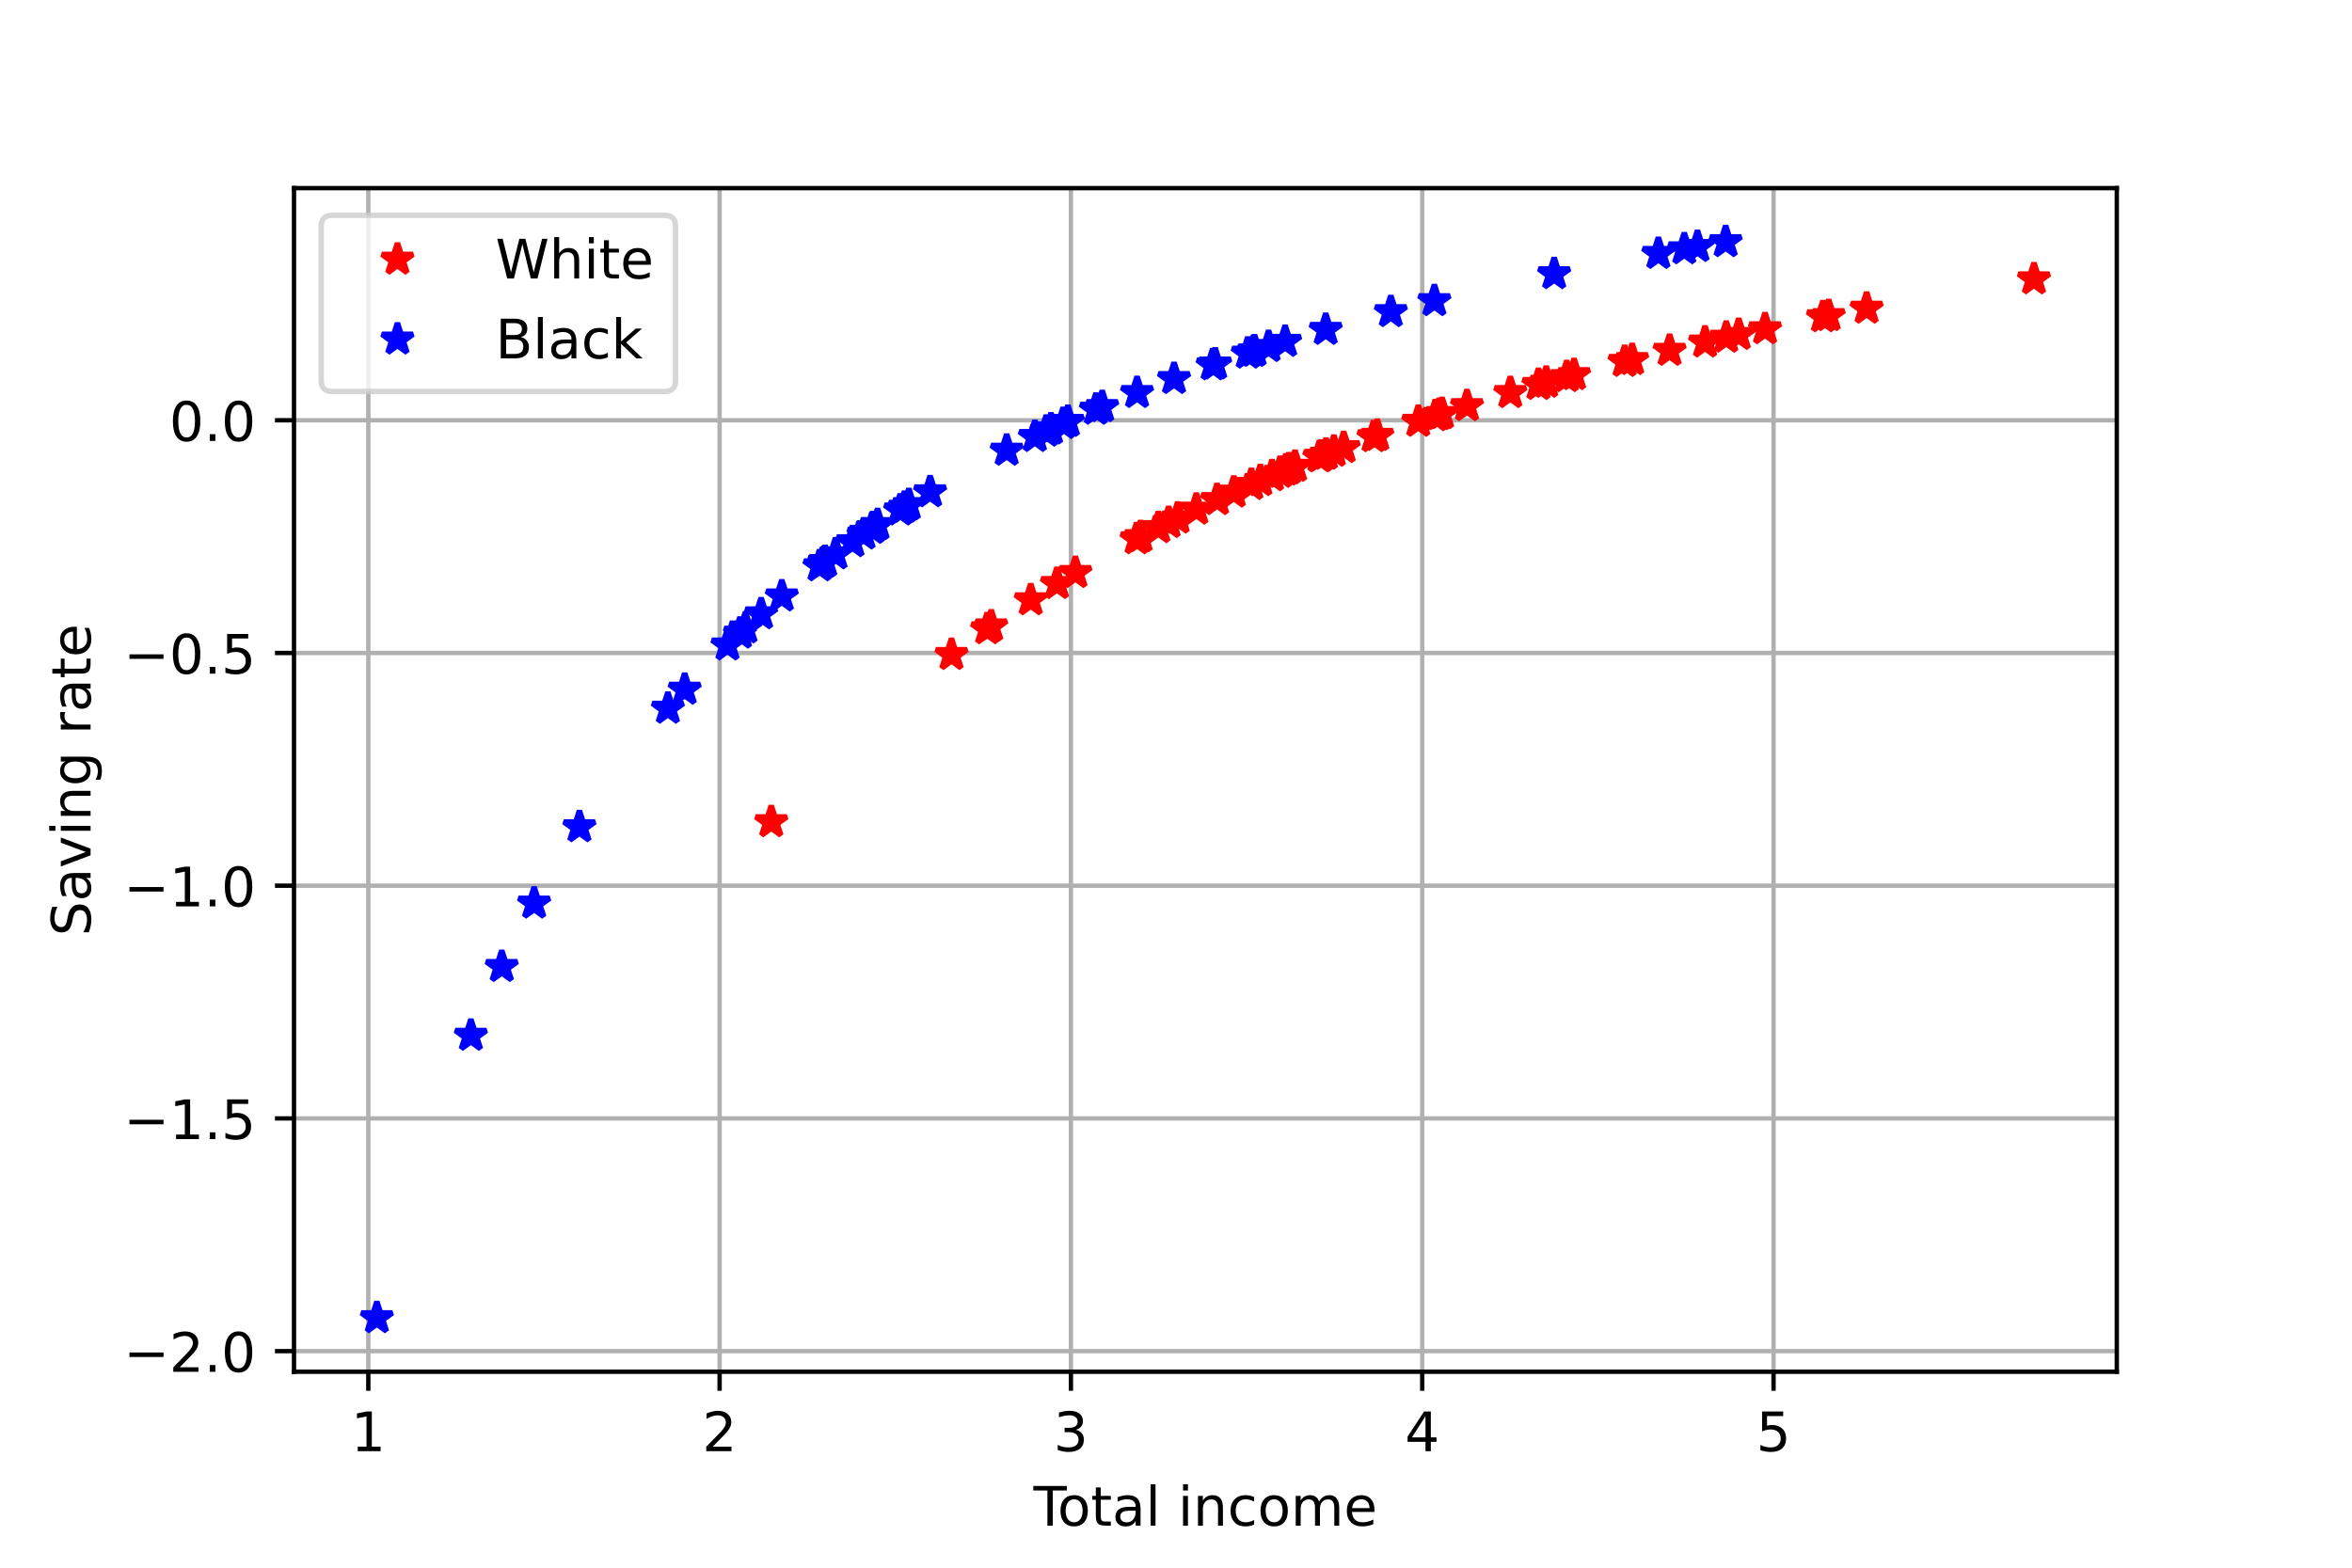 <?xml version="1.0" encoding="utf-8" standalone="no"?>
<!DOCTYPE svg PUBLIC "-//W3C//DTD SVG 1.1//EN"
  "http://www.w3.org/Graphics/SVG/1.1/DTD/svg11.dtd">
<!-- Created with matplotlib (https://matplotlib.org/) -->
<svg height="288pt" version="1.1" viewBox="0 0 432 288" width="432pt" xmlns="http://www.w3.org/2000/svg" xmlns:xlink="http://www.w3.org/1999/xlink">
 <defs>
  <style type="text/css">
*{stroke-linecap:butt;stroke-linejoin:round;}
  </style>
 </defs>
 <g id="figure_1">
  <g id="patch_1">
   <path d="M 0 288 
L 432 288 
L 432 0 
L 0 0 
z
" style="fill:#ffffff;"/>
  </g>
  <g id="axes_1">
   <g id="patch_2">
    <path d="M 54 252 
L 388.8 252 
L 388.8 34.56 
L 54 34.56 
z
" style="fill:#ffffff;"/>
   </g>
   <g id="matplotlib.axis_1">
    <g id="xtick_1">
     <g id="line2d_1">
      <path clip-path="url(#p5f784f57db)" d="M 67.647 252 
L 67.647 34.56 
" style="fill:none;stroke:#b0b0b0;stroke-linecap:square;stroke-width:0.8;"/>
     </g>
     <g id="line2d_2">
      <defs>
       <path d="M 0 0 
L 0 3.5 
" id="m9516f89554" style="stroke:#000000;stroke-width:0.8;"/>
      </defs>
      <g>
       <use style="stroke:#000000;stroke-width:0.8;" x="67.647" xlink:href="#m9516f89554" y="252"/>
      </g>
     </g>
     <g id="text_1">
      <!-- 1 -->
      <defs>
       <path d="M 12.406 8.297 
L 28.516 8.297 
L 28.516 63.922 
L 10.984 60.406 
L 10.984 69.391 
L 28.422 72.906 
L 38.281 72.906 
L 38.281 8.297 
L 54.391 8.297 
L 54.391 0 
L 12.406 0 
z
" id="DejaVuSans-49"/>
      </defs>
      <g transform="translate(64.465 266.598)scale(0.1 -0.1)">
       <use xlink:href="#DejaVuSans-49"/>
      </g>
     </g>
    </g>
    <g id="xtick_2">
     <g id="line2d_3">
      <path clip-path="url(#p5f784f57db)" d="M 132.173 252 
L 132.173 34.56 
" style="fill:none;stroke:#b0b0b0;stroke-linecap:square;stroke-width:0.8;"/>
     </g>
     <g id="line2d_4">
      <g>
       <use style="stroke:#000000;stroke-width:0.8;" x="132.173" xlink:href="#m9516f89554" y="252"/>
      </g>
     </g>
     <g id="text_2">
      <!-- 2 -->
      <defs>
       <path d="M 19.188 8.297 
L 53.609 8.297 
L 53.609 0 
L 7.328 0 
L 7.328 8.297 
Q 12.938 14.109 22.625 23.891 
Q 32.328 33.688 34.812 36.531 
Q 39.547 41.844 41.422 45.531 
Q 43.312 49.219 43.312 52.781 
Q 43.312 58.594 39.234 62.25 
Q 35.156 65.922 28.609 65.922 
Q 23.969 65.922 18.812 64.312 
Q 13.672 62.703 7.812 59.422 
L 7.812 69.391 
Q 13.766 71.781 18.938 73 
Q 24.125 74.219 28.422 74.219 
Q 39.75 74.219 46.484 68.547 
Q 53.219 62.891 53.219 53.422 
Q 53.219 48.922 51.531 44.891 
Q 49.859 40.875 45.406 35.406 
Q 44.188 33.984 37.641 27.219 
Q 31.109 20.453 19.188 8.297 
z
" id="DejaVuSans-50"/>
      </defs>
      <g transform="translate(128.992 266.598)scale(0.1 -0.1)">
       <use xlink:href="#DejaVuSans-50"/>
      </g>
     </g>
    </g>
    <g id="xtick_3">
     <g id="line2d_5">
      <path clip-path="url(#p5f784f57db)" d="M 196.7 252 
L 196.7 34.56 
" style="fill:none;stroke:#b0b0b0;stroke-linecap:square;stroke-width:0.8;"/>
     </g>
     <g id="line2d_6">
      <g>
       <use style="stroke:#000000;stroke-width:0.8;" x="196.7" xlink:href="#m9516f89554" y="252"/>
      </g>
     </g>
     <g id="text_3">
      <!-- 3 -->
      <defs>
       <path d="M 40.578 39.312 
Q 47.656 37.797 51.625 33 
Q 55.609 28.219 55.609 21.188 
Q 55.609 10.406 48.188 4.484 
Q 40.766 -1.422 27.094 -1.422 
Q 22.516 -1.422 17.656 -0.516 
Q 12.797 0.391 7.625 2.203 
L 7.625 11.719 
Q 11.719 9.328 16.594 8.109 
Q 21.484 6.891 26.812 6.891 
Q 36.078 6.891 40.938 10.547 
Q 45.797 14.203 45.797 21.188 
Q 45.797 27.641 41.281 31.266 
Q 36.766 34.906 28.719 34.906 
L 20.219 34.906 
L 20.219 43.016 
L 29.109 43.016 
Q 36.375 43.016 40.234 45.922 
Q 44.094 48.828 44.094 54.297 
Q 44.094 59.906 40.109 62.906 
Q 36.141 65.922 28.719 65.922 
Q 24.656 65.922 20.016 65.031 
Q 15.375 64.156 9.812 62.312 
L 9.812 71.094 
Q 15.438 72.656 20.344 73.438 
Q 25.25 74.219 29.594 74.219 
Q 40.828 74.219 47.359 69.109 
Q 53.906 64.016 53.906 55.328 
Q 53.906 49.266 50.438 45.094 
Q 46.969 40.922 40.578 39.312 
z
" id="DejaVuSans-51"/>
      </defs>
      <g transform="translate(193.519 266.598)scale(0.1 -0.1)">
       <use xlink:href="#DejaVuSans-51"/>
      </g>
     </g>
    </g>
    <g id="xtick_4">
     <g id="line2d_7">
      <path clip-path="url(#p5f784f57db)" d="M 261.227 252 
L 261.227 34.56 
" style="fill:none;stroke:#b0b0b0;stroke-linecap:square;stroke-width:0.8;"/>
     </g>
     <g id="line2d_8">
      <g>
       <use style="stroke:#000000;stroke-width:0.8;" x="261.227" xlink:href="#m9516f89554" y="252"/>
      </g>
     </g>
     <g id="text_4">
      <!-- 4 -->
      <defs>
       <path d="M 37.797 64.312 
L 12.891 25.391 
L 37.797 25.391 
z
M 35.203 72.906 
L 47.609 72.906 
L 47.609 25.391 
L 58.016 25.391 
L 58.016 17.188 
L 47.609 17.188 
L 47.609 0 
L 37.797 0 
L 37.797 17.188 
L 4.891 17.188 
L 4.891 26.703 
z
" id="DejaVuSans-52"/>
      </defs>
      <g transform="translate(258.045 266.598)scale(0.1 -0.1)">
       <use xlink:href="#DejaVuSans-52"/>
      </g>
     </g>
    </g>
    <g id="xtick_5">
     <g id="line2d_9">
      <path clip-path="url(#p5f784f57db)" d="M 325.753 252 
L 325.753 34.56 
" style="fill:none;stroke:#b0b0b0;stroke-linecap:square;stroke-width:0.8;"/>
     </g>
     <g id="line2d_10">
      <g>
       <use style="stroke:#000000;stroke-width:0.8;" x="325.753" xlink:href="#m9516f89554" y="252"/>
      </g>
     </g>
     <g id="text_5">
      <!-- 5 -->
      <defs>
       <path d="M 10.797 72.906 
L 49.516 72.906 
L 49.516 64.594 
L 19.828 64.594 
L 19.828 46.734 
Q 21.969 47.469 24.109 47.828 
Q 26.266 48.188 28.422 48.188 
Q 40.625 48.188 47.75 41.5 
Q 54.891 34.812 54.891 23.391 
Q 54.891 11.625 47.562 5.094 
Q 40.234 -1.422 26.906 -1.422 
Q 22.312 -1.422 17.547 -0.641 
Q 12.797 0.141 7.719 1.703 
L 7.719 11.625 
Q 12.109 9.234 16.797 8.062 
Q 21.484 6.891 26.703 6.891 
Q 35.156 6.891 40.078 11.328 
Q 45.016 15.766 45.016 23.391 
Q 45.016 31 40.078 35.438 
Q 35.156 39.891 26.703 39.891 
Q 22.75 39.891 18.812 39.016 
Q 14.891 38.141 10.797 36.281 
z
" id="DejaVuSans-53"/>
      </defs>
      <g transform="translate(322.572 266.598)scale(0.1 -0.1)">
       <use xlink:href="#DejaVuSans-53"/>
      </g>
     </g>
    </g>
    <g id="text_6">
     <!-- Total income -->
     <defs>
      <path d="M -0.297 72.906 
L 61.375 72.906 
L 61.375 64.594 
L 35.5 64.594 
L 35.5 0 
L 25.594 0 
L 25.594 64.594 
L -0.297 64.594 
z
" id="DejaVuSans-84"/>
      <path d="M 30.609 48.391 
Q 23.391 48.391 19.188 42.75 
Q 14.984 37.109 14.984 27.297 
Q 14.984 17.484 19.156 11.844 
Q 23.344 6.203 30.609 6.203 
Q 37.797 6.203 41.984 11.859 
Q 46.188 17.531 46.188 27.297 
Q 46.188 37.016 41.984 42.703 
Q 37.797 48.391 30.609 48.391 
z
M 30.609 56 
Q 42.328 56 49.016 48.375 
Q 55.719 40.766 55.719 27.297 
Q 55.719 13.875 49.016 6.219 
Q 42.328 -1.422 30.609 -1.422 
Q 18.844 -1.422 12.172 6.219 
Q 5.516 13.875 5.516 27.297 
Q 5.516 40.766 12.172 48.375 
Q 18.844 56 30.609 56 
z
" id="DejaVuSans-111"/>
      <path d="M 18.312 70.219 
L 18.312 54.688 
L 36.812 54.688 
L 36.812 47.703 
L 18.312 47.703 
L 18.312 18.016 
Q 18.312 11.328 20.141 9.422 
Q 21.969 7.516 27.594 7.516 
L 36.812 7.516 
L 36.812 0 
L 27.594 0 
Q 17.188 0 13.234 3.875 
Q 9.281 7.766 9.281 18.016 
L 9.281 47.703 
L 2.688 47.703 
L 2.688 54.688 
L 9.281 54.688 
L 9.281 70.219 
z
" id="DejaVuSans-116"/>
      <path d="M 34.281 27.484 
Q 23.391 27.484 19.188 25 
Q 14.984 22.516 14.984 16.5 
Q 14.984 11.719 18.141 8.906 
Q 21.297 6.109 26.703 6.109 
Q 34.188 6.109 38.703 11.406 
Q 43.219 16.703 43.219 25.484 
L 43.219 27.484 
z
M 52.203 31.203 
L 52.203 0 
L 43.219 0 
L 43.219 8.297 
Q 40.141 3.328 35.547 0.953 
Q 30.953 -1.422 24.312 -1.422 
Q 15.922 -1.422 10.953 3.297 
Q 6 8.016 6 15.922 
Q 6 25.141 12.172 29.828 
Q 18.359 34.516 30.609 34.516 
L 43.219 34.516 
L 43.219 35.406 
Q 43.219 41.609 39.141 45 
Q 35.062 48.391 27.688 48.391 
Q 23 48.391 18.547 47.266 
Q 14.109 46.141 10.016 43.891 
L 10.016 52.203 
Q 14.938 54.109 19.578 55.047 
Q 24.219 56 28.609 56 
Q 40.484 56 46.344 49.844 
Q 52.203 43.703 52.203 31.203 
z
" id="DejaVuSans-97"/>
      <path d="M 9.422 75.984 
L 18.406 75.984 
L 18.406 0 
L 9.422 0 
z
" id="DejaVuSans-108"/>
      <path id="DejaVuSans-32"/>
      <path d="M 9.422 54.688 
L 18.406 54.688 
L 18.406 0 
L 9.422 0 
z
M 9.422 75.984 
L 18.406 75.984 
L 18.406 64.594 
L 9.422 64.594 
z
" id="DejaVuSans-105"/>
      <path d="M 54.891 33.016 
L 54.891 0 
L 45.906 0 
L 45.906 32.719 
Q 45.906 40.484 42.875 44.328 
Q 39.844 48.188 33.797 48.188 
Q 26.516 48.188 22.312 43.547 
Q 18.109 38.922 18.109 30.906 
L 18.109 0 
L 9.078 0 
L 9.078 54.688 
L 18.109 54.688 
L 18.109 46.188 
Q 21.344 51.125 25.703 53.562 
Q 30.078 56 35.797 56 
Q 45.219 56 50.047 50.172 
Q 54.891 44.344 54.891 33.016 
z
" id="DejaVuSans-110"/>
      <path d="M 48.781 52.594 
L 48.781 44.188 
Q 44.969 46.297 41.141 47.344 
Q 37.312 48.391 33.406 48.391 
Q 24.656 48.391 19.812 42.844 
Q 14.984 37.312 14.984 27.297 
Q 14.984 17.281 19.812 11.734 
Q 24.656 6.203 33.406 6.203 
Q 37.312 6.203 41.141 7.25 
Q 44.969 8.297 48.781 10.406 
L 48.781 2.094 
Q 45.016 0.344 40.984 -0.531 
Q 36.969 -1.422 32.422 -1.422 
Q 20.062 -1.422 12.781 6.344 
Q 5.516 14.109 5.516 27.297 
Q 5.516 40.672 12.859 48.328 
Q 20.219 56 33.016 56 
Q 37.156 56 41.109 55.141 
Q 45.062 54.297 48.781 52.594 
z
" id="DejaVuSans-99"/>
      <path d="M 52 44.188 
Q 55.375 50.25 60.062 53.125 
Q 64.75 56 71.094 56 
Q 79.641 56 84.281 50.016 
Q 88.922 44.047 88.922 33.016 
L 88.922 0 
L 79.891 0 
L 79.891 32.719 
Q 79.891 40.578 77.094 44.375 
Q 74.312 48.188 68.609 48.188 
Q 61.625 48.188 57.562 43.547 
Q 53.516 38.922 53.516 30.906 
L 53.516 0 
L 44.484 0 
L 44.484 32.719 
Q 44.484 40.625 41.703 44.406 
Q 38.922 48.188 33.109 48.188 
Q 26.219 48.188 22.156 43.531 
Q 18.109 38.875 18.109 30.906 
L 18.109 0 
L 9.078 0 
L 9.078 54.688 
L 18.109 54.688 
L 18.109 46.188 
Q 21.188 51.219 25.484 53.609 
Q 29.781 56 35.688 56 
Q 41.656 56 45.828 52.969 
Q 50 49.953 52 44.188 
z
" id="DejaVuSans-109"/>
      <path d="M 56.203 29.594 
L 56.203 25.203 
L 14.891 25.203 
Q 15.484 15.922 20.484 11.062 
Q 25.484 6.203 34.422 6.203 
Q 39.594 6.203 44.453 7.469 
Q 49.312 8.734 54.109 11.281 
L 54.109 2.781 
Q 49.266 0.734 44.188 -0.344 
Q 39.109 -1.422 33.891 -1.422 
Q 20.797 -1.422 13.156 6.188 
Q 5.516 13.812 5.516 26.812 
Q 5.516 40.234 12.766 48.109 
Q 20.016 56 32.328 56 
Q 43.359 56 49.781 48.891 
Q 56.203 41.797 56.203 29.594 
z
M 47.219 32.234 
Q 47.125 39.594 43.094 43.984 
Q 39.062 48.391 32.422 48.391 
Q 24.906 48.391 20.391 44.141 
Q 15.875 39.891 15.188 32.172 
z
" id="DejaVuSans-101"/>
     </defs>
     <g transform="translate(189.821 280.277)scale(0.1 -0.1)">
      <use xlink:href="#DejaVuSans-84"/>
      <use x="44.084" xlink:href="#DejaVuSans-111"/>
      <use x="105.266" xlink:href="#DejaVuSans-116"/>
      <use x="144.475" xlink:href="#DejaVuSans-97"/>
      <use x="205.754" xlink:href="#DejaVuSans-108"/>
      <use x="233.537" xlink:href="#DejaVuSans-32"/>
      <use x="265.324" xlink:href="#DejaVuSans-105"/>
      <use x="293.107" xlink:href="#DejaVuSans-110"/>
      <use x="356.486" xlink:href="#DejaVuSans-99"/>
      <use x="411.467" xlink:href="#DejaVuSans-111"/>
      <use x="472.648" xlink:href="#DejaVuSans-109"/>
      <use x="570.061" xlink:href="#DejaVuSans-101"/>
     </g>
    </g>
   </g>
   <g id="matplotlib.axis_2">
    <g id="ytick_1">
     <g id="line2d_11">
      <path clip-path="url(#p5f784f57db)" d="M 54 248.215 
L 388.8 248.215 
" style="fill:none;stroke:#b0b0b0;stroke-linecap:square;stroke-width:0.8;"/>
     </g>
     <g id="line2d_12">
      <defs>
       <path d="M 0 0 
L -3.5 0 
" id="mc848dad2c8" style="stroke:#000000;stroke-width:0.8;"/>
      </defs>
      <g>
       <use style="stroke:#000000;stroke-width:0.8;" x="54" xlink:href="#mc848dad2c8" y="248.215"/>
      </g>
     </g>
     <g id="text_7">
      <!-- −2.0 -->
      <defs>
       <path d="M 10.594 35.5 
L 73.188 35.5 
L 73.188 27.203 
L 10.594 27.203 
z
" id="DejaVuSans-8722"/>
       <path d="M 10.688 12.406 
L 21 12.406 
L 21 0 
L 10.688 0 
z
" id="DejaVuSans-46"/>
       <path d="M 31.781 66.406 
Q 24.172 66.406 20.328 58.906 
Q 16.5 51.422 16.5 36.375 
Q 16.5 21.391 20.328 13.891 
Q 24.172 6.391 31.781 6.391 
Q 39.453 6.391 43.281 13.891 
Q 47.125 21.391 47.125 36.375 
Q 47.125 51.422 43.281 58.906 
Q 39.453 66.406 31.781 66.406 
z
M 31.781 74.219 
Q 44.047 74.219 50.516 64.516 
Q 56.984 54.828 56.984 36.375 
Q 56.984 17.969 50.516 8.266 
Q 44.047 -1.422 31.781 -1.422 
Q 19.531 -1.422 13.062 8.266 
Q 6.594 17.969 6.594 36.375 
Q 6.594 54.828 13.062 64.516 
Q 19.531 74.219 31.781 74.219 
z
" id="DejaVuSans-48"/>
      </defs>
      <g transform="translate(22.717 252.014)scale(0.1 -0.1)">
       <use xlink:href="#DejaVuSans-8722"/>
       <use x="83.789" xlink:href="#DejaVuSans-50"/>
       <use x="147.412" xlink:href="#DejaVuSans-46"/>
       <use x="179.199" xlink:href="#DejaVuSans-48"/>
      </g>
     </g>
    </g>
    <g id="ytick_2">
     <g id="line2d_13">
      <path clip-path="url(#p5f784f57db)" d="M 54 205.463 
L 388.8 205.463 
" style="fill:none;stroke:#b0b0b0;stroke-linecap:square;stroke-width:0.8;"/>
     </g>
     <g id="line2d_14">
      <g>
       <use style="stroke:#000000;stroke-width:0.8;" x="54" xlink:href="#mc848dad2c8" y="205.463"/>
      </g>
     </g>
     <g id="text_8">
      <!-- −1.5 -->
      <g transform="translate(22.717 209.262)scale(0.1 -0.1)">
       <use xlink:href="#DejaVuSans-8722"/>
       <use x="83.789" xlink:href="#DejaVuSans-49"/>
       <use x="147.412" xlink:href="#DejaVuSans-46"/>
       <use x="179.199" xlink:href="#DejaVuSans-53"/>
      </g>
     </g>
    </g>
    <g id="ytick_3">
     <g id="line2d_15">
      <path clip-path="url(#p5f784f57db)" d="M 54 162.711 
L 388.8 162.711 
" style="fill:none;stroke:#b0b0b0;stroke-linecap:square;stroke-width:0.8;"/>
     </g>
     <g id="line2d_16">
      <g>
       <use style="stroke:#000000;stroke-width:0.8;" x="54" xlink:href="#mc848dad2c8" y="162.711"/>
      </g>
     </g>
     <g id="text_9">
      <!-- −1.0 -->
      <g transform="translate(22.717 166.51)scale(0.1 -0.1)">
       <use xlink:href="#DejaVuSans-8722"/>
       <use x="83.789" xlink:href="#DejaVuSans-49"/>
       <use x="147.412" xlink:href="#DejaVuSans-46"/>
       <use x="179.199" xlink:href="#DejaVuSans-48"/>
      </g>
     </g>
    </g>
    <g id="ytick_4">
     <g id="line2d_17">
      <path clip-path="url(#p5f784f57db)" d="M 54 119.959 
L 388.8 119.959 
" style="fill:none;stroke:#b0b0b0;stroke-linecap:square;stroke-width:0.8;"/>
     </g>
     <g id="line2d_18">
      <g>
       <use style="stroke:#000000;stroke-width:0.8;" x="54" xlink:href="#mc848dad2c8" y="119.959"/>
      </g>
     </g>
     <g id="text_10">
      <!-- −0.5 -->
      <g transform="translate(22.717 123.759)scale(0.1 -0.1)">
       <use xlink:href="#DejaVuSans-8722"/>
       <use x="83.789" xlink:href="#DejaVuSans-48"/>
       <use x="147.412" xlink:href="#DejaVuSans-46"/>
       <use x="179.199" xlink:href="#DejaVuSans-53"/>
      </g>
     </g>
    </g>
    <g id="ytick_5">
     <g id="line2d_19">
      <path clip-path="url(#p5f784f57db)" d="M 54 77.208 
L 388.8 77.208 
" style="fill:none;stroke:#b0b0b0;stroke-linecap:square;stroke-width:0.8;"/>
     </g>
     <g id="line2d_20">
      <g>
       <use style="stroke:#000000;stroke-width:0.8;" x="54" xlink:href="#mc848dad2c8" y="77.208"/>
      </g>
     </g>
     <g id="text_11">
      <!-- 0.0 -->
      <g transform="translate(31.097 81.007)scale(0.1 -0.1)">
       <use xlink:href="#DejaVuSans-48"/>
       <use x="63.623" xlink:href="#DejaVuSans-46"/>
       <use x="95.41" xlink:href="#DejaVuSans-48"/>
      </g>
     </g>
    </g>
    <g id="text_12">
     <!-- Saving rate -->
     <defs>
      <path d="M 53.516 70.516 
L 53.516 60.891 
Q 47.906 63.578 42.922 64.891 
Q 37.938 66.219 33.297 66.219 
Q 25.25 66.219 20.875 63.094 
Q 16.5 59.969 16.5 54.203 
Q 16.5 49.359 19.406 46.891 
Q 22.312 44.438 30.422 42.922 
L 36.375 41.703 
Q 47.406 39.594 52.656 34.297 
Q 57.906 29 57.906 20.125 
Q 57.906 9.516 50.797 4.047 
Q 43.703 -1.422 29.984 -1.422 
Q 24.812 -1.422 18.969 -0.25 
Q 13.141 0.922 6.891 3.219 
L 6.891 13.375 
Q 12.891 10.016 18.656 8.297 
Q 24.422 6.594 29.984 6.594 
Q 38.422 6.594 43.016 9.906 
Q 47.609 13.234 47.609 19.391 
Q 47.609 24.75 44.312 27.781 
Q 41.016 30.812 33.5 32.328 
L 27.484 33.5 
Q 16.453 35.688 11.516 40.375 
Q 6.594 45.062 6.594 53.422 
Q 6.594 63.094 13.406 68.656 
Q 20.219 74.219 32.172 74.219 
Q 37.312 74.219 42.625 73.281 
Q 47.953 72.359 53.516 70.516 
z
" id="DejaVuSans-83"/>
      <path d="M 2.984 54.688 
L 12.5 54.688 
L 29.594 8.797 
L 46.688 54.688 
L 56.203 54.688 
L 35.688 0 
L 23.484 0 
z
" id="DejaVuSans-118"/>
      <path d="M 45.406 27.984 
Q 45.406 37.75 41.375 43.109 
Q 37.359 48.484 30.078 48.484 
Q 22.859 48.484 18.828 43.109 
Q 14.797 37.75 14.797 27.984 
Q 14.797 18.266 18.828 12.891 
Q 22.859 7.516 30.078 7.516 
Q 37.359 7.516 41.375 12.891 
Q 45.406 18.266 45.406 27.984 
z
M 54.391 6.781 
Q 54.391 -7.172 48.188 -13.984 
Q 42 -20.797 29.203 -20.797 
Q 24.469 -20.797 20.266 -20.094 
Q 16.062 -19.391 12.109 -17.922 
L 12.109 -9.188 
Q 16.062 -11.328 19.922 -12.344 
Q 23.781 -13.375 27.781 -13.375 
Q 36.625 -13.375 41.016 -8.766 
Q 45.406 -4.156 45.406 5.172 
L 45.406 9.625 
Q 42.625 4.781 38.281 2.391 
Q 33.938 0 27.875 0 
Q 17.828 0 11.672 7.656 
Q 5.516 15.328 5.516 27.984 
Q 5.516 40.672 11.672 48.328 
Q 17.828 56 27.875 56 
Q 33.938 56 38.281 53.609 
Q 42.625 51.219 45.406 46.391 
L 45.406 54.688 
L 54.391 54.688 
z
" id="DejaVuSans-103"/>
      <path d="M 41.109 46.297 
Q 39.594 47.172 37.812 47.578 
Q 36.031 48 33.891 48 
Q 26.266 48 22.188 43.047 
Q 18.109 38.094 18.109 28.812 
L 18.109 0 
L 9.078 0 
L 9.078 54.688 
L 18.109 54.688 
L 18.109 46.188 
Q 20.953 51.172 25.484 53.578 
Q 30.031 56 36.531 56 
Q 37.453 56 38.578 55.875 
Q 39.703 55.766 41.062 55.516 
z
" id="DejaVuSans-114"/>
     </defs>
     <g transform="translate(16.637 171.955)rotate(-90)scale(0.1 -0.1)">
      <use xlink:href="#DejaVuSans-83"/>
      <use x="63.477" xlink:href="#DejaVuSans-97"/>
      <use x="124.756" xlink:href="#DejaVuSans-118"/>
      <use x="183.936" xlink:href="#DejaVuSans-105"/>
      <use x="211.719" xlink:href="#DejaVuSans-110"/>
      <use x="275.098" xlink:href="#DejaVuSans-103"/>
      <use x="338.574" xlink:href="#DejaVuSans-32"/>
      <use x="370.361" xlink:href="#DejaVuSans-114"/>
      <use x="411.475" xlink:href="#DejaVuSans-97"/>
      <use x="472.754" xlink:href="#DejaVuSans-116"/>
      <use x="511.963" xlink:href="#DejaVuSans-101"/>
     </g>
    </g>
   </g>
   <g id="line2d_21">
    <defs>
     <path d="M 0 -3 
L -0.674 -0.927 
L -2.853 -0.927 
L -1.09 0.354 
L -1.763 2.427 
L -0 1.146 
L 1.763 2.427 
L 1.09 0.354 
L 2.853 -0.927 
L 0.674 -0.927 
z
" id="m598cabce20" style="stroke:#ff0000;stroke-linejoin:bevel;"/>
    </defs>
    <g clip-path="url(#p5f784f57db)">
     <use style="fill:#ff0000;stroke:#ff0000;stroke-linejoin:bevel;" x="252.284" xlink:href="#m598cabce20" y="80.276"/>
     <use style="fill:#ff0000;stroke:#ff0000;stroke-linejoin:bevel;" x="342.847" xlink:href="#m598cabce20" y="56.665"/>
     <use style="fill:#ff0000;stroke:#ff0000;stroke-linejoin:bevel;" x="269.443" xlink:href="#m598cabce20" y="74.57"/>
     <use style="fill:#ff0000;stroke:#ff0000;stroke-linejoin:bevel;" x="317.063" xlink:href="#m598cabce20" y="62"/>
     <use style="fill:#ff0000;stroke:#ff0000;stroke-linejoin:bevel;" x="287.763" xlink:href="#m598cabce20" y="69.236"/>
     <use style="fill:#ff0000;stroke:#ff0000;stroke-linejoin:bevel;" x="244.992" xlink:href="#m598cabce20" y="82.947"/>
     <use style="fill:#ff0000;stroke:#ff0000;stroke-linejoin:bevel;" x="264.871" xlink:href="#m598cabce20" y="76.017"/>
     <use style="fill:#ff0000;stroke:#ff0000;stroke-linejoin:bevel;" x="235.125" xlink:href="#m598cabce20" y="86.827"/>
     <use style="fill:#ff0000;stroke:#ff0000;stroke-linejoin:bevel;" x="324.189" xlink:href="#m598cabce20" y="60.44"/>
     <use style="fill:#ff0000;stroke:#ff0000;stroke-linejoin:bevel;" x="214.65" xlink:href="#m598cabce20" y="96.035"/>
     <use style="fill:#ff0000;stroke:#ff0000;stroke-linejoin:bevel;" x="284.003" xlink:href="#m598cabce20" y="70.274"/>
     <use style="fill:#ff0000;stroke:#ff0000;stroke-linejoin:bevel;" x="226.613" xlink:href="#m598cabce20" y="90.45"/>
     <use style="fill:#ff0000;stroke:#ff0000;stroke-linejoin:bevel;" x="243.539" xlink:href="#m598cabce20" y="83.498"/>
     <use style="fill:#ff0000;stroke:#ff0000;stroke-linejoin:bevel;" x="289.112" xlink:href="#m598cabce20" y="68.87"/>
     <use style="fill:#ff0000;stroke:#ff0000;stroke-linejoin:bevel;" x="282.571" xlink:href="#m598cabce20" y="70.677"/>
     <use style="fill:#ff0000;stroke:#ff0000;stroke-linejoin:bevel;" x="263.617" xlink:href="#m598cabce20" y="76.423"/>
     <use style="fill:#ff0000;stroke:#ff0000;stroke-linejoin:bevel;" x="181.312" xlink:href="#m598cabce20" y="115.554"/>
     <use style="fill:#ff0000;stroke:#ff0000;stroke-linejoin:bevel;" x="264.314" xlink:href="#m598cabce20" y="76.197"/>
     <use style="fill:#ff0000;stroke:#ff0000;stroke-linejoin:bevel;" x="229.84" xlink:href="#m598cabce20" y="89.044"/>
     <use style="fill:#ff0000;stroke:#ff0000;stroke-linejoin:bevel;" x="313.171" xlink:href="#m598cabce20" y="62.883"/>
     <use style="fill:#ff0000;stroke:#ff0000;stroke-linejoin:bevel;" x="298.393" xlink:href="#m598cabce20" y="66.445"/>
     <use style="fill:#ff0000;stroke:#ff0000;stroke-linejoin:bevel;" x="236.163" xlink:href="#m598cabce20" y="86.404"/>
     <use style="fill:#ff0000;stroke:#ff0000;stroke-linejoin:bevel;" x="242.626" xlink:href="#m598cabce20" y="83.848"/>
     <use style="fill:#ff0000;stroke:#ff0000;stroke-linejoin:bevel;" x="212.755" xlink:href="#m598cabce20" y="96.978"/>
     <use style="fill:#ff0000;stroke:#ff0000;stroke-linejoin:bevel;" x="277.402" xlink:href="#m598cabce20" y="72.165"/>
     <use style="fill:#ff0000;stroke:#ff0000;stroke-linejoin:bevel;" x="209.502" xlink:href="#m598cabce20" y="98.637"/>
     <use style="fill:#ff0000;stroke:#ff0000;stroke-linejoin:bevel;" x="373.582" xlink:href="#m598cabce20" y="51.276"/>
     <use style="fill:#ff0000;stroke:#ff0000;stroke-linejoin:bevel;" x="189.318" xlink:href="#m598cabce20" y="110.229"/>
     <use style="fill:#ff0000;stroke:#ff0000;stroke-linejoin:bevel;" x="299.784" xlink:href="#m598cabce20" y="66.095"/>
     <use style="fill:#ff0000;stroke:#ff0000;stroke-linejoin:bevel;" x="233.629" xlink:href="#m598cabce20" y="87.444"/>
     <use style="fill:#ff0000;stroke:#ff0000;stroke-linejoin:bevel;" x="319.363" xlink:href="#m598cabce20" y="61.489"/>
     <use style="fill:#ff0000;stroke:#ff0000;stroke-linejoin:bevel;" x="141.661" xlink:href="#m598cabce20" y="151"/>
     <use style="fill:#ff0000;stroke:#ff0000;stroke-linejoin:bevel;" x="237.865" xlink:href="#m598cabce20" y="85.717"/>
     <use style="fill:#ff0000;stroke:#ff0000;stroke-linejoin:bevel;" x="219.733" xlink:href="#m598cabce20" y="93.586"/>
     <use style="fill:#ff0000;stroke:#ff0000;stroke-linejoin:bevel;" x="242.333" xlink:href="#m598cabce20" y="83.961"/>
     <use style="fill:#ff0000;stroke:#ff0000;stroke-linejoin:bevel;" x="260.5" xlink:href="#m598cabce20" y="77.449"/>
     <use style="fill:#ff0000;stroke:#ff0000;stroke-linejoin:bevel;" x="236.73" xlink:href="#m598cabce20" y="86.174"/>
     <use style="fill:#ff0000;stroke:#ff0000;stroke-linejoin:bevel;" x="208.755" xlink:href="#m598cabce20" y="99.025"/>
     <use style="fill:#ff0000;stroke:#ff0000;stroke-linejoin:bevel;" x="246.803" xlink:href="#m598cabce20" y="82.269"/>
     <use style="fill:#ff0000;stroke:#ff0000;stroke-linejoin:bevel;" x="306.658" xlink:href="#m598cabce20" y="64.41"/>
     <use style="fill:#ff0000;stroke:#ff0000;stroke-linejoin:bevel;" x="197.525" xlink:href="#m598cabce20" y="105.225"/>
     <use style="fill:#ff0000;stroke:#ff0000;stroke-linejoin:bevel;" x="223.542" xlink:href="#m598cabce20" y="91.826"/>
     <use style="fill:#ff0000;stroke:#ff0000;stroke-linejoin:bevel;" x="216.307" xlink:href="#m598cabce20" y="95.223"/>
     <use style="fill:#ff0000;stroke:#ff0000;stroke-linejoin:bevel;" x="194.132" xlink:href="#m598cabce20" y="107.242"/>
     <use style="fill:#ff0000;stroke:#ff0000;stroke-linejoin:bevel;" x="231.492" xlink:href="#m598cabce20" y="88.34"/>
     <use style="fill:#ff0000;stroke:#ff0000;stroke-linejoin:bevel;" x="334.822" xlink:href="#m598cabce20" y="58.237"/>
     <use style="fill:#ff0000;stroke:#ff0000;stroke-linejoin:bevel;" x="174.763" xlink:href="#m598cabce20" y="120.28"/>
     <use style="fill:#ff0000;stroke:#ff0000;stroke-linejoin:bevel;" x="182.06" xlink:href="#m598cabce20" y="115.036"/>
     <use style="fill:#ff0000;stroke:#ff0000;stroke-linejoin:bevel;" x="335.883" xlink:href="#m598cabce20" y="58.025"/>
     <use style="fill:#ff0000;stroke:#ff0000;stroke-linejoin:bevel;" x="252.976" xlink:href="#m598cabce20" y="80.031"/>
    </g>
   </g>
   <g id="line2d_22">
    <defs>
     <path d="M 0 -3 
L -0.674 -0.927 
L -2.853 -0.927 
L -1.09 0.354 
L -1.763 2.427 
L -0 1.146 
L 1.763 2.427 
L 1.09 0.354 
L 2.853 -0.927 
L 0.674 -0.927 
z
" id="m30ef84c9e2" style="stroke:#0000ff;stroke-linejoin:bevel;"/>
    </defs>
    <g clip-path="url(#p5f784f57db)">
     <use style="fill:#0000ff;stroke:#0000ff;stroke-linejoin:bevel;" x="285.46" xlink:href="#m30ef84c9e2" y="50.328"/>
     <use style="fill:#0000ff;stroke:#0000ff;stroke-linejoin:bevel;" x="133.619" xlink:href="#m30ef84c9e2" y="118.539"/>
     <use style="fill:#0000ff;stroke:#0000ff;stroke-linejoin:bevel;" x="166.135" xlink:href="#m30ef84c9e2" y="93.239"/>
     <use style="fill:#0000ff;stroke:#0000ff;stroke-linejoin:bevel;" x="230.251" xlink:href="#m30ef84c9e2" y="64.577"/>
     <use style="fill:#0000ff;stroke:#0000ff;stroke-linejoin:bevel;" x="316.959" xlink:href="#m30ef84c9e2" y="44.444"/>
     <use style="fill:#0000ff;stroke:#0000ff;stroke-linejoin:bevel;" x="193.044" xlink:href="#m30ef84c9e2" y="78.853"/>
     <use style="fill:#0000ff;stroke:#0000ff;stroke-linejoin:bevel;" x="170.836" xlink:href="#m30ef84c9e2" y="90.393"/>
     <use style="fill:#0000ff;stroke:#0000ff;stroke-linejoin:bevel;" x="69.218" xlink:href="#m30ef84c9e2" y="242.116"/>
     <use style="fill:#0000ff;stroke:#0000ff;stroke-linejoin:bevel;" x="160.153" xlink:href="#m30ef84c9e2" y="97.107"/>
     <use style="fill:#0000ff;stroke:#0000ff;stroke-linejoin:bevel;" x="208.849" xlink:href="#m30ef84c9e2" y="72.158"/>
     <use style="fill:#0000ff;stroke:#0000ff;stroke-linejoin:bevel;" x="184.902" xlink:href="#m30ef84c9e2" y="82.757"/>
     <use style="fill:#0000ff;stroke:#0000ff;stroke-linejoin:bevel;" x="86.489" xlink:href="#m30ef84c9e2" y="190.24"/>
     <use style="fill:#0000ff;stroke:#0000ff;stroke-linejoin:bevel;" x="158.602" xlink:href="#m30ef84c9e2" y="98.159"/>
     <use style="fill:#0000ff;stroke:#0000ff;stroke-linejoin:bevel;" x="230.439" xlink:href="#m30ef84c9e2" y="64.517"/>
     <use style="fill:#0000ff;stroke:#0000ff;stroke-linejoin:bevel;" x="151.57" xlink:href="#m30ef84c9e2" y="103.202"/>
     <use style="fill:#0000ff;stroke:#0000ff;stroke-linejoin:bevel;" x="192.158" xlink:href="#m30ef84c9e2" y="79.262"/>
     <use style="fill:#0000ff;stroke:#0000ff;stroke-linejoin:bevel;" x="136.919" xlink:href="#m30ef84c9e2" y="115.41"/>
     <use style="fill:#0000ff;stroke:#0000ff;stroke-linejoin:bevel;" x="229.179" xlink:href="#m30ef84c9e2" y="64.923"/>
     <use style="fill:#0000ff;stroke:#0000ff;stroke-linejoin:bevel;" x="196.143" xlink:href="#m30ef84c9e2" y="77.454"/>
     <use style="fill:#0000ff;stroke:#0000ff;stroke-linejoin:bevel;" x="255.459" xlink:href="#m30ef84c9e2" y="57.297"/>
     <use style="fill:#0000ff;stroke:#0000ff;stroke-linejoin:bevel;" x="98.108" xlink:href="#m30ef84c9e2" y="165.955"/>
     <use style="fill:#0000ff;stroke:#0000ff;stroke-linejoin:bevel;" x="160.33" xlink:href="#m30ef84c9e2" y="96.989"/>
     <use style="fill:#0000ff;stroke:#0000ff;stroke-linejoin:bevel;" x="304.598" xlink:href="#m30ef84c9e2" y="46.606"/>
     <use style="fill:#0000ff;stroke:#0000ff;stroke-linejoin:bevel;" x="190.081" xlink:href="#m30ef84c9e2" y="80.235"/>
     <use style="fill:#0000ff;stroke:#0000ff;stroke-linejoin:bevel;" x="236.045" xlink:href="#m30ef84c9e2" y="62.764"/>
     <use style="fill:#0000ff;stroke:#0000ff;stroke-linejoin:bevel;" x="263.458" xlink:href="#m30ef84c9e2" y="55.282"/>
     <use style="fill:#0000ff;stroke:#0000ff;stroke-linejoin:bevel;" x="222.728" xlink:href="#m30ef84c9e2" y="67.073"/>
     <use style="fill:#0000ff;stroke:#0000ff;stroke-linejoin:bevel;" x="139.793" xlink:href="#m30ef84c9e2" y="112.809"/>
     <use style="fill:#0000ff;stroke:#0000ff;stroke-linejoin:bevel;" x="150.52" xlink:href="#m30ef84c9e2" y="103.996"/>
     <use style="fill:#0000ff;stroke:#0000ff;stroke-linejoin:bevel;" x="156.576" xlink:href="#m30ef84c9e2" y="99.564"/>
     <use style="fill:#0000ff;stroke:#0000ff;stroke-linejoin:bevel;" x="233.007" xlink:href="#m30ef84c9e2" y="63.704"/>
     <use style="fill:#0000ff;stroke:#0000ff;stroke-linejoin:bevel;" x="166.933" xlink:href="#m30ef84c9e2" y="92.744"/>
     <use style="fill:#0000ff;stroke:#0000ff;stroke-linejoin:bevel;" x="143.596" xlink:href="#m30ef84c9e2" y="109.53"/>
     <use style="fill:#0000ff;stroke:#0000ff;stroke-linejoin:bevel;" x="135.903" xlink:href="#m30ef84c9e2" y="116.357"/>
     <use style="fill:#0000ff;stroke:#0000ff;stroke-linejoin:bevel;" x="161.184" xlink:href="#m30ef84c9e2" y="96.42"/>
     <use style="fill:#0000ff;stroke:#0000ff;stroke-linejoin:bevel;" x="165.333" xlink:href="#m30ef84c9e2" y="93.741"/>
     <use style="fill:#0000ff;stroke:#0000ff;stroke-linejoin:bevel;" x="151.359" xlink:href="#m30ef84c9e2" y="103.36"/>
     <use style="fill:#0000ff;stroke:#0000ff;stroke-linejoin:bevel;" x="223.198" xlink:href="#m30ef84c9e2" y="66.913"/>
     <use style="fill:#0000ff;stroke:#0000ff;stroke-linejoin:bevel;" x="201.287" xlink:href="#m30ef84c9e2" y="75.228"/>
     <use style="fill:#0000ff;stroke:#0000ff;stroke-linejoin:bevel;" x="153.461" xlink:href="#m30ef84c9e2" y="101.799"/>
     <use style="fill:#0000ff;stroke:#0000ff;stroke-linejoin:bevel;" x="106.425" xlink:href="#m30ef84c9e2" y="151.927"/>
     <use style="fill:#0000ff;stroke:#0000ff;stroke-linejoin:bevel;" x="243.5" xlink:href="#m30ef84c9e2" y="60.561"/>
     <use style="fill:#0000ff;stroke:#0000ff;stroke-linejoin:bevel;" x="195.264" xlink:href="#m30ef84c9e2" y="77.847"/>
     <use style="fill:#0000ff;stroke:#0000ff;stroke-linejoin:bevel;" x="125.759" xlink:href="#m30ef84c9e2" y="126.667"/>
     <use style="fill:#0000ff;stroke:#0000ff;stroke-linejoin:bevel;" x="309.359" xlink:href="#m30ef84c9e2" y="45.753"/>
     <use style="fill:#0000ff;stroke:#0000ff;stroke-linejoin:bevel;" x="311.781" xlink:href="#m30ef84c9e2" y="45.328"/>
     <use style="fill:#0000ff;stroke:#0000ff;stroke-linejoin:bevel;" x="215.641" xlink:href="#m30ef84c9e2" y="69.587"/>
     <use style="fill:#0000ff;stroke:#0000ff;stroke-linejoin:bevel;" x="122.671" xlink:href="#m30ef84c9e2" y="130.153"/>
     <use style="fill:#0000ff;stroke:#0000ff;stroke-linejoin:bevel;" x="92.159" xlink:href="#m30ef84c9e2" y="177.597"/>
     <use style="fill:#0000ff;stroke:#0000ff;stroke-linejoin:bevel;" x="202.445" xlink:href="#m30ef84c9e2" y="74.743"/>
    </g>
   </g>
   <g id="patch_3">
    <path d="M 54 252 
L 54 34.56 
" style="fill:none;stroke:#000000;stroke-linecap:square;stroke-linejoin:miter;stroke-width:0.8;"/>
   </g>
   <g id="patch_4">
    <path d="M 388.8 252 
L 388.8 34.56 
" style="fill:none;stroke:#000000;stroke-linecap:square;stroke-linejoin:miter;stroke-width:0.8;"/>
   </g>
   <g id="patch_5">
    <path d="M 54 252 
L 388.8 252 
" style="fill:none;stroke:#000000;stroke-linecap:square;stroke-linejoin:miter;stroke-width:0.8;"/>
   </g>
   <g id="patch_6">
    <path d="M 54 34.56 
L 388.8 34.56 
" style="fill:none;stroke:#000000;stroke-linecap:square;stroke-linejoin:miter;stroke-width:0.8;"/>
   </g>
   <g id="legend_1">
    <g id="patch_7">
     <path d="M 61 71.916 
L 122.077 71.916 
Q 124.077 71.916 124.077 69.916 
L 124.077 41.56 
Q 124.077 39.56 122.077 39.56 
L 61 39.56 
Q 59 39.56 59 41.56 
L 59 69.916 
Q 59 71.916 61 71.916 
z
" style="fill:#ffffff;opacity:0.8;stroke:#cccccc;stroke-linejoin:miter;"/>
    </g>
    <g id="line2d_23"/>
    <g id="line2d_24">
     <g>
      <use style="fill:#ff0000;stroke:#ff0000;stroke-linejoin:bevel;" x="73" xlink:href="#m598cabce20" y="47.658"/>
     </g>
    </g>
    <g id="text_13">
     <!-- White -->
     <defs>
      <path d="M 3.328 72.906 
L 13.281 72.906 
L 28.609 11.281 
L 43.891 72.906 
L 54.984 72.906 
L 70.312 11.281 
L 85.594 72.906 
L 95.609 72.906 
L 77.297 0 
L 64.891 0 
L 49.516 63.281 
L 33.984 0 
L 21.578 0 
z
" id="DejaVuSans-87"/>
      <path d="M 54.891 33.016 
L 54.891 0 
L 45.906 0 
L 45.906 32.719 
Q 45.906 40.484 42.875 44.328 
Q 39.844 48.188 33.797 48.188 
Q 26.516 48.188 22.312 43.547 
Q 18.109 38.922 18.109 30.906 
L 18.109 0 
L 9.078 0 
L 9.078 75.984 
L 18.109 75.984 
L 18.109 46.188 
Q 21.344 51.125 25.703 53.562 
Q 30.078 56 35.797 56 
Q 45.219 56 50.047 50.172 
Q 54.891 44.344 54.891 33.016 
z
" id="DejaVuSans-104"/>
     </defs>
     <g transform="translate(91 51.158)scale(0.1 -0.1)">
      <use xlink:href="#DejaVuSans-87"/>
      <use x="98.877" xlink:href="#DejaVuSans-104"/>
      <use x="162.256" xlink:href="#DejaVuSans-105"/>
      <use x="190.039" xlink:href="#DejaVuSans-116"/>
      <use x="229.248" xlink:href="#DejaVuSans-101"/>
     </g>
    </g>
    <g id="line2d_25"/>
    <g id="line2d_26">
     <g>
      <use style="fill:#0000ff;stroke:#0000ff;stroke-linejoin:bevel;" x="73" xlink:href="#m30ef84c9e2" y="62.337"/>
     </g>
    </g>
    <g id="text_14">
     <!-- Black -->
     <defs>
      <path d="M 19.672 34.812 
L 19.672 8.109 
L 35.5 8.109 
Q 43.453 8.109 47.281 11.406 
Q 51.125 14.703 51.125 21.484 
Q 51.125 28.328 47.281 31.562 
Q 43.453 34.812 35.5 34.812 
z
M 19.672 64.797 
L 19.672 42.828 
L 34.281 42.828 
Q 41.5 42.828 45.031 45.531 
Q 48.578 48.25 48.578 53.812 
Q 48.578 59.328 45.031 62.062 
Q 41.5 64.797 34.281 64.797 
z
M 9.812 72.906 
L 35.016 72.906 
Q 46.297 72.906 52.391 68.219 
Q 58.5 63.531 58.5 54.891 
Q 58.5 48.188 55.375 44.234 
Q 52.25 40.281 46.188 39.312 
Q 53.469 37.75 57.5 32.781 
Q 61.531 27.828 61.531 20.406 
Q 61.531 10.641 54.891 5.312 
Q 48.25 0 35.984 0 
L 9.812 0 
z
" id="DejaVuSans-66"/>
      <path d="M 9.078 75.984 
L 18.109 75.984 
L 18.109 31.109 
L 44.922 54.688 
L 56.391 54.688 
L 27.391 29.109 
L 57.625 0 
L 45.906 0 
L 18.109 26.703 
L 18.109 0 
L 9.078 0 
z
" id="DejaVuSans-107"/>
     </defs>
     <g transform="translate(91 65.837)scale(0.1 -0.1)">
      <use xlink:href="#DejaVuSans-66"/>
      <use x="68.604" xlink:href="#DejaVuSans-108"/>
      <use x="96.387" xlink:href="#DejaVuSans-97"/>
      <use x="157.666" xlink:href="#DejaVuSans-99"/>
      <use x="212.646" xlink:href="#DejaVuSans-107"/>
     </g>
    </g>
   </g>
  </g>
 </g>
 <defs>
  <clipPath id="p5f784f57db">
   <rect height="217.44" width="334.8" x="54" y="34.56"/>
  </clipPath>
 </defs>
</svg>
